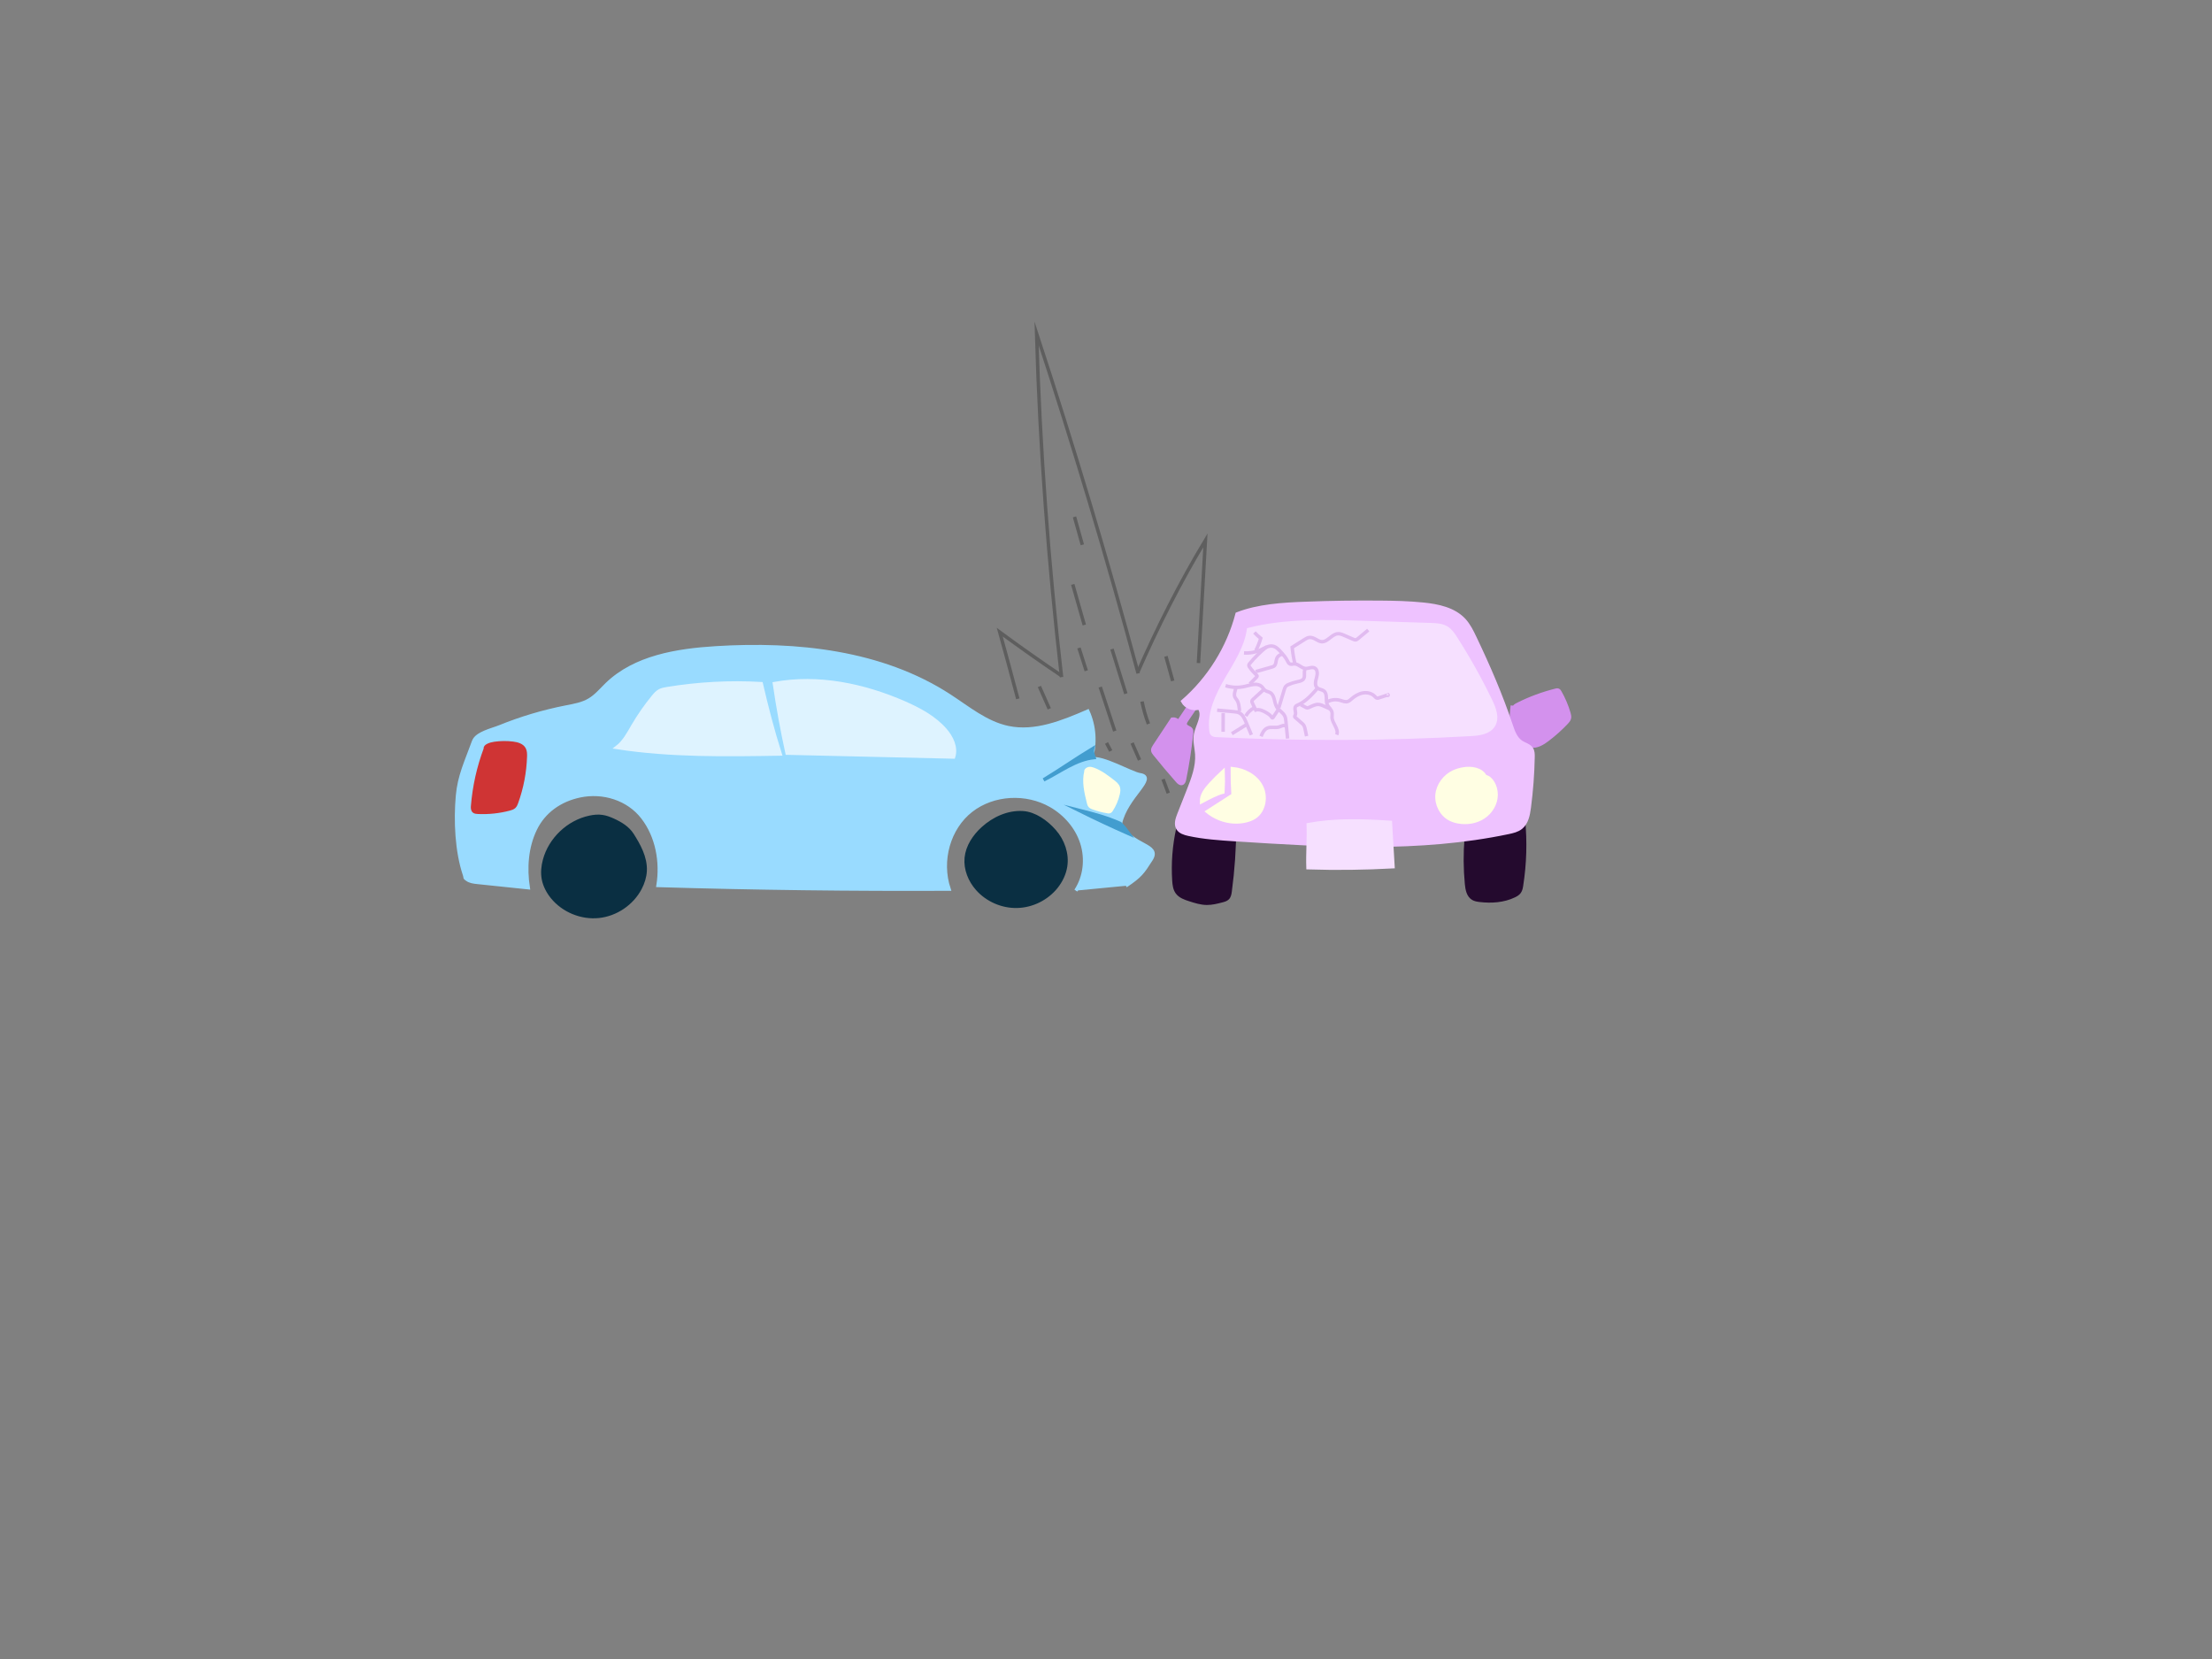 <?xml version="1.0" encoding="utf-8"?>
<!-- Generator: Adobe Adobe Illustrator 24.2.0, SVG Export Plug-In . SVG Version: 6.00 Build 0)  -->
<svg version="1.1" xmlns="http://www.w3.org/2000/svg" xmlns:xlink="http://www.w3.org/1999/xlink" x="0px" y="0px" width="640px"
	 height="480px" viewBox="0 0 640 480" style="enable-background:new 0 0 640 480;" xml:space="preserve">
<rect x="0" y="0" width="640" height="480" fill="#808080" stroke="none"/>
<style type="text/css">
	.st0{fill:#99DBFF;stroke:#99DBFF;stroke-miterlimit:10;}
	.st1{fill:#0A2F42;stroke:#0A2F42;stroke-miterlimit:10;}
	.st2{fill:#DEF3FF;stroke:#DEF3FF;stroke-miterlimit:10;}
	.st3{fill:#CF3434;stroke:#CF3434;stroke-miterlimit:10;}
	.st4{fill:#FFFEE3;stroke:#FFFEE3;stroke-miterlimit:10;}
	.st5{fill:#429DCF;stroke:#429DCF;stroke-miterlimit:10;}
	.st6{fill:#D391ED;stroke:#D391ED;stroke-miterlimit:10;}
	.st7{fill:#240A2E;stroke:#240A2E;stroke-miterlimit:10;}
	.st8{fill:#EEC2FF;stroke:#EEC2FF;stroke-miterlimit:10;}
	.st9{fill:#F6E0FF;stroke:#F6E0FF;stroke-miterlimit:10;}
	.st10{fill:none;stroke:#E1BBF0;stroke-miterlimit:10;}
	.st11{fill:none;stroke:#5E5E5E;stroke-miterlimit:10;}
</style>
<g id="Layer_1">
	<path class="st0" d="M311.28,257.68c2.65-3.98,3.2-9.21,1.75-13.77c-1.45-4.56-4.8-8.42-8.95-10.81
		c-7.09-4.08-16.64-3.62-23.09,1.41c-6.45,5.03-9.19,14.45-6.42,22.73c-28.06,0.13-56.12-0.22-84.17-1.06
		c1.09-6.82-0.23-14.18-4.44-19.65c-4.21-5.47-11.49-7.71-18.24-6.27c-5.64,1.2-10.36,4.47-12.86,9.66s-2.93,11.22-2.04,16.91
		c-4.88-0.51-9.77-1.02-14.65-1.53c-1.06-0.11-2.18-0.24-3.04-0.87c-0.89-0.65-0.35-0.23-0.71-1.28c-2.3-6.81-2.69-15.71-2.05-22.87
		c0.53-5.86,2.44-9.65,4.66-15.76c0.87-2.39,5.25-3.29,7.61-4.25c6.16-2.5,12.57-4.4,19.09-5.68c2.35-0.46,4.77-0.86,6.82-2.09
		c1.94-1.16,3.4-2.95,5.02-4.52c8.15-7.87,20.25-9.83,31.56-10.53c23.34-1.45,47.93,1.12,67.54,13.84
		c5.45,3.54,10.66,7.9,17.01,9.24c7.81,1.64,15.72-1.59,23.05-4.76c1.95,4.3,2.29,9.31,0.93,13.84c3.2-0.84,11.67,4.17,14.16,4.55
		c5.07,0.78-4,6.31-5.66,14.1c3.2,6.87,11.76,5.92,8.87,10.43c-2.43,3.79-3.03,4.73-7.29,7.6"/>
</g>
<g id="Layer_3">
	<path class="st1" d="M296,235.16c-4.28-0.29-8.5,1.65-11.67,4.54c-2.45,2.24-4.42,5.19-4.75,8.49c-0.32,3.26,1.02,6.55,3.19,9
		c2.88,3.25,7.22,5.14,11.56,5.02c4.34-0.11,8.58-2.23,11.28-5.62c1.36-1.71,2.35-3.75,2.69-5.92c0.57-3.64-0.76-7.44-3.2-10.2
		C302.68,237.7,299.32,235.38,296,235.16z"/>
	<path class="st1" d="M182.93,241.54c-1.27-2.01-3.41-3.3-5.57-4.27c-1-0.45-2.04-0.85-3.12-1c-1.21-0.18-2.45-0.05-3.65,0.21
		c-6.16,1.32-11.4,6.29-13.03,12.37c-0.48,1.79-0.67,3.68-0.32,5.5c0.37,1.93,1.33,3.72,2.57,5.25c3.19,3.89,8.39,6.03,13.39,5.52
		c5-0.51,9.66-3.66,12-8.11c0.82-1.57,1.38-3.3,1.46-5.07C186.84,248.02,184.73,244.39,182.93,241.54z"/>
</g>
<g id="Layer_4">
	<path class="st2" d="M275.89,219.02c-16.05-0.37-32.1-0.75-48.16-1.12c-1.46-6.66-2.68-13.36-3.66-20.11
		c12.67-2.32,25.86,0.43,37.66,5.6c4.34,1.91,8.65,4.22,11.76,7.8C275.35,213.33,276.78,216.27,275.89,219.02z"/>
	<path class="st2" d="M225.72,218.15c-15.78,0.26-31.65,0.52-47.25-1.89c2.11-1.61,3.38-4.06,4.72-6.35
		c1.71-2.91,3.65-5.7,5.79-8.31c0.54-0.65,1.1-1.31,1.84-1.72c0.67-0.36,1.43-0.5,2.18-0.62c8.99-1.48,18.14-1.97,27.24-1.45
		C221.82,204.58,223.54,211.31,225.72,218.15z"/>
</g>
<g id="Layer_5">
	<path class="st3" d="M140.46,216.6c-2,5.31-3.25,10.91-3.71,16.56c-0.05,0.55-0.05,1.2,0.38,1.56c0.28,0.23,0.67,0.27,1.04,0.29
		c3.11,0.16,6.24-0.17,9.25-0.97c0.49-0.13,1-0.29,1.36-0.64c0.33-0.32,0.51-0.77,0.67-1.21c1.54-4.27,2.4-8.78,2.54-13.31
		c0.02-0.74,0.02-1.52-0.33-2.17c-0.6-1.11-1.98-1.49-3.23-1.65c-1.79-0.23-3.61-0.21-5.4,0.05
		C141.74,215.29,140.2,215.91,140.46,216.6z"/>
</g>
<g id="Layer_6">
	<path class="st4" d="M314.21,223.18c-0.74,2.97,0,6.09,0.74,9.06c0.08,0.33,0.17,0.68,0.4,0.94c0.24,0.28,0.6,0.42,0.94,0.55
		c1.38,0.5,2.8,0.87,4.24,1.1c0.19,0.03,0.39,0.06,0.57-0.02c0.19-0.08,0.31-0.25,0.42-0.42c0.94-1.44,1.61-3.04,1.99-4.71
		c0.14-0.61,0.23-1.26,0.03-1.85c-0.24-0.72-0.88-1.24-1.48-1.7c-1.75-1.36-3.54-2.74-5.62-3.52c-0.46-0.17-0.95-0.32-1.43-0.21
		S314.09,222.92,314.21,223.18z"/>
</g>
<g id="Layer_2">
	<path class="st5" d="M316.55,219.18c-5.33,0.54-9.79,4.09-14.6,6.46c4.98-3.01,9.2-6.01,14.18-9.02
		C315.87,217.6,316.37,218.57,316.55,219.18z"/>
	<path class="st5" d="M326.62,241.22c-4.86-2.15-9.67-4.4-14.43-6.76c4.3,1.09,7.78,1.98,11.84,3.76
		C324.02,238.19,324.75,238.67,326.62,241.22z"/>
</g>
<g id="Layer_8">
	<path class="st6" d="M437.52,212.89c-0.06-2.39,0.03-4.78,0.28-7.16c0.04-0.43,0.1-0.88,0.35-1.23c0.23-0.32,0.6-0.51,0.95-0.69
		c3.51-1.77,7.21-3.14,11.02-4.09c0.23-0.06,0.47-0.11,0.69-0.03c0.25,0.09,0.41,0.34,0.54,0.58c1.09,1.91,1.95,3.95,2.57,6.06
		c0.14,0.49,0.27,1,0.15,1.49c-0.12,0.49-0.47,0.88-0.81,1.25c-1.69,1.79-3.53,3.44-5.5,4.93c-1.4,1.06-3.05,2.08-4.79,1.83
		c-1.23-0.17-2.28-0.95-3.27-1.7c-0.76-0.58-1.55-1.19-1.99-2.04c-0.42-0.82-0.45-1.78-0.45-2.7c0-1.75,0.1-3.51,0.31-5.25"/>
	<path class="st6" d="M344.06,204.22c-1.03,1.53-2.05,3.06-3.08,4.59c-0.41-0.55-1.13-0.85-1.81-0.75c-1.72,2.6-3.45,5.21-5.17,7.81
		c-0.24,0.37-0.49,0.77-0.47,1.2c0.02,0.43,0.3,0.79,0.57,1.12c2.13,2.66,4.33,5.26,6.59,7.82c0.34,0.38,0.79,0.8,1.28,0.66
		c0.47-0.14,0.65-0.7,0.74-1.18c0.89-4.4,1.57-8.84,2.04-13.3c0.04-0.38,0.07-0.78-0.12-1.11c-0.38-0.63-1.44-0.67-1.68-1.36
		c-0.16-0.45,0.12-0.92,0.38-1.31c1.04-1.54,2.08-3.08,3.12-4.62c-0.81,0-1.62,0-2.43,0C343.89,204.18,343.75,204.57,344.06,204.22z
		"/>
</g>
<g id="Layer_11">
	<path class="st7" d="M340.81,239.76c-1.09,4.91-1.48,9.97-1.16,14.99c0.08,1.21,0.22,2.49,0.95,3.47c0.84,1.13,2.26,1.63,3.6,2.06
		c1.62,0.52,3.26,1.04,4.96,1.06c1.5,0.01,2.96-0.36,4.41-0.74c0.59-0.15,1.2-0.32,1.63-0.75c0.5-0.51,0.62-1.26,0.71-1.96
		c0.82-6.13,1.25-12.3,1.27-18.48"/>
	<path class="st7" d="M424.23,242.53c-0.36,4.39-0.33,8.82,0.09,13.21c0.15,1.58,0.48,3.37,1.84,4.19c0.59,0.36,1.29,0.47,1.97,0.55
		c3.38,0.4,6.93,0.18,10-1.31c0.56-0.27,1.11-0.6,1.47-1.1c0.4-0.55,0.52-1.24,0.62-1.91c0.98-6.27,1.16-12.66,0.55-18.97
		c-0.04-0.37-0.08-0.75-0.27-1.07c-0.59-0.98-2.2-0.83-2.87-1.75"/>
</g>
<g id="Layer_7">
	<path class="st8" d="M357.94,177.64c-2.55,9.75-8.12,18.69-15.74,25.29c0.88,1.63,2.99,2.46,4.75,1.89
		c1.66,2.13-0.54,5.04-1.03,7.69c-0.34,1.87,0.22,3.77,0.35,5.67c0.24,3.64-1.12,7.17-2.46,10.56c-0.9,2.29-1.81,4.58-2.71,6.87
		c-0.52,1.31-1.02,2.84-0.31,4.05c0.61,1.05,1.91,1.44,3.1,1.71c4.42,0.97,8.97,1.26,13.49,1.56c26.39,1.69,53.17,3.36,79.05-2.09
		c1.28-0.27,2.61-0.58,3.63-1.4c1.67-1.34,2.12-3.66,2.4-5.79c0.63-4.84,1-9.71,1.09-14.6c0.02-0.83,0.01-1.71-0.45-2.41
		c-0.64-0.98-1.93-1.25-2.91-1.88c-1.67-1.07-2.38-3.12-3.01-5c-2.9-8.67-6.54-17.07-10.48-25.32c-0.85-1.79-1.74-3.59-3.08-5.05
		c-2.94-3.18-7.54-4.13-11.85-4.57c-4.17-0.42-8.38-0.52-12.57-0.55c-7.06-0.06-14.12,0.04-21.18,0.31
		C371.08,174.82,364.01,175.27,357.94,177.64z"/>
</g>
<g id="Layer_9">
	<path class="st9" d="M361.25,182.15c-0.74,5.23-3.78,9.81-6.44,14.37c-2.66,4.57-5.09,9.68-4.42,14.93
		c0.04,0.3,0.09,0.62,0.28,0.85c0.32,0.4,0.89,0.46,1.4,0.48c24.48,1.18,49.02,1.08,73.49-0.3c2.44-0.14,5.27-0.51,6.55-2.6
		c1.3-2.12,0.28-4.86-0.8-7.1c-3.01-6.25-6.4-12.31-10.14-18.15c-0.69-1.08-1.43-2.19-2.52-2.89c-1.38-0.88-3.11-0.96-4.75-1.01
		c-6.32-0.2-12.64-0.4-18.97-0.6C383.5,179.77,371.9,179.42,361.25,182.15z"/>
	<path class="st9" d="M378.53,238.59c0.14,3.99-0.22,8.47-0.08,12.46c8.19,0.26,16.39,0.16,24.58-0.29
		c-0.25-4.27-0.5-8.54-0.75-12.82C394.13,237.43,386.44,237.15,378.53,238.59z"/>
</g>
<g id="Layer_10">
	<path class="st10" d="M353.89,211.73c0-1.81,0-3.62,0.01-5.43"/>
	<path class="st10" d="M356.4,212.29c1.5-0.94,3.01-1.87,4.51-2.81"/>
	<path class="st10" d="M352.15,205.47c1.6,0.15,3.19,0.29,4.79,0.44c0.56,0.05,1.14,0.11,1.64,0.36c0.96,0.48,1.45,1.55,1.87,2.53
		c0.54,1.27,1.08,2.54,1.61,3.81"/>
	<path class="st10" d="M364.86,213.05c0.38-0.93,0.83-1.94,1.74-2.36c1.07-0.51,2.37-0.01,3.5-0.36c0.35-0.11,0.68-0.3,1.04-0.38
		c0.36-0.08,0.79-0.02,1.01,0.28"/>
	<path class="st10" d="M360.45,207.16c0.57-1.04,1.47-1.89,2.53-2.42"/>
	<path class="st10" d="M365.59,199.56c-0.99,0.9-1.98,1.81-2.97,2.71c-0.16,0.15-0.33,0.31-0.38,0.52
		c-0.06,0.24,0.05,0.49,0.16,0.72c0.3,0.64,0.61,1.28,0.91,1.92c1.08-0.31,2.21,0.25,3.17,0.83c0.54,0.33,1.1,0.69,1.43,1.23
		c0.07,0.11,0.17,0.25,0.29,0.21c0.06-0.02,0.1-0.08,0.14-0.13c0.57-0.85,1.13-1.7,1.7-2.54"/>
	<path class="st10" d="M358.62,205.78c-0.07-1.19-0.17-2.45-0.87-3.42c-0.15-0.21-0.34-0.41-0.45-0.65
		c-0.27-0.57-0.11-1.24,0.06-1.85c0.12-0.42,0.24-0.85,0.36-1.27"/>
	<path class="st10" d="M354.6,198.39c1.81,0.57,3.78,0.63,5.63,0.19c1.63-0.39,3.59-1.1,4.81,0.06c0.36,0.35,0.59,0.83,1,1.12
		c0.44,0.32,1.02,0.37,1.49,0.65c1.35,0.8,1.07,2.85,1.9,4.19c0.62,1,1.84,1.55,2.32,2.62c0.2,0.45,0.25,0.95,0.3,1.45
		c0.16,1.67,0.33,3.34,0.49,5.02"/>
	<path class="st10" d="M361.62,197.88c0.65-0.65,1.3-1.3,1.94-1.96c0.09-0.09,0.18-0.2,0.17-0.32c-0.01-0.1-0.09-0.19-0.17-0.26
		c-0.75-0.71-1.43-1.49-2.03-2.34c-0.11-0.16-0.22-0.33-0.21-0.52c0.01-0.19,0.13-0.35,0.25-0.49c1.47-1.79,3.13-3.42,4.94-4.87"/>
	<path class="st10" d="M363.34,194.31c1.54-0.44,3.08-0.87,4.63-1.31c0.2-0.06,0.41-0.12,0.59-0.23c0.69-0.46,0.55-1.5,0.86-2.27
		c0.3-0.74,1.09-1.25,1.88-1.21"/>
	<path class="st10" d="M370,204.76c0.52-1.72,1.03-3.43,1.55-5.15c0.12-0.4,0.25-0.82,0.54-1.11c0.21-0.22,0.49-0.35,0.77-0.47
		c0.81-0.34,1.64-0.6,2.5-0.78c0.66-0.14,1.41-0.27,1.8-0.83c0.58-0.85-0.07-2.15,0.53-2.98"/>
	<path class="st10" d="M381.17,199.16c-1.67,1.89-3.41,3.84-5.72,4.84c-0.18,0.08-0.36,0.15-0.5,0.28
		c-0.67,0.63,0.19,1.83-0.21,2.66c-0.07,0.15-0.18,0.3-0.13,0.45c0.03,0.09,0.1,0.16,0.17,0.22c0.62,0.54,1.23,1.07,1.85,1.61
		c0.23,0.2,0.47,0.41,0.63,0.67c0.19,0.31,0.27,0.67,0.34,1.02c0.15,0.69,0.29,1.39,0.44,2.08"/>
	<path class="st10" d="M376.38,203.9c0.46,0.25,0.93,0.5,1.39,0.75c0.14,0.07,0.28,0.15,0.43,0.16c0.19,0.02,0.38-0.06,0.56-0.14
		c0.96-0.44,1.96-0.99,3-0.83c0.39,0.06,0.76,0.23,1.13,0.39c0.68,0.3,1.36,0.61,2.04,0.91"/>
	<path class="st10" d="M359.93,188.91c1.7,0.12,3.43-0.2,4.97-0.94c1.08-0.51,2.19-1.24,3.36-1.02c0.95,0.18,1.67,0.94,2.32,1.67
		c0.7,0.78,1.41,1.58,1.88,2.52c0.19,0.38,0.38,0.82,0.77,0.98c0.39,0.15,0.82-0.02,1.24-0.04c1.17-0.03,2.04,1.21,3.2,1.32
		c0.91,0.08,1.87-0.54,2.69-0.13c0.93,0.46,0.85,1.81,0.56,2.8c-0.29,1-0.59,2.24,0.18,2.94c0.54,0.49,1.4,0.47,1.97,0.93
		c1.09,0.88,0.39,2.7,0.96,3.98c0.35,0.78,1.16,1.32,1.35,2.14c0.11,0.49-0.01,1.01,0.01,1.51c0.09,1.78,2.04,3.36,1.37,5.01"/>
	<path class="st10" d="M384.07,203.03c1.09-0.59,2.41-0.75,3.6-0.42c0.76,0.21,1.54,0.6,2.28,0.35c0.41-0.13,0.73-0.44,1.05-0.72
		c0.94-0.82,2.04-1.51,3.27-1.74c1.23-0.23,2.6,0.06,3.47,0.97c0.2,0.21,0.4,0.46,0.68,0.52c0.19,0.04,0.39-0.02,0.57-0.09
		c0.88-0.29,1.77-0.58,2.65-0.87c0.12,0.12-0.18,0.29-0.23,0.14"/>
	<path class="st10" d="M374.68,192.18c-0.38-1.61-0.66-3.25-0.82-4.89c1.2-0.76,2.41-1.51,3.61-2.27c0.39-0.24,0.79-0.49,1.25-0.57
		c0.67-0.11,1.35,0.17,1.94,0.5c0.53,0.3,1.06,0.65,1.67,0.71c1.79,0.17,2.95-2.17,4.74-2.3c0.66-0.05,1.29,0.22,1.9,0.49
		c0.84,0.37,1.69,0.73,2.53,1.1c0.26,0.11,0.55,0.23,0.83,0.17c0.2-0.05,0.37-0.18,0.53-0.32c1.01-0.83,2.01-1.66,3.02-2.5"/>
	<path class="st10" d="M363.35,188.24c0.58-1.14,1.06-2.33,1.42-3.55c-0.65-0.52-1.26-1.09-1.83-1.7"/>
</g>
<g id="Layer_12">
	<path class="st4" d="M429.71,224.69c-1.07-2.16-3.98-2.61-6.35-2.2c-0.97,0.17-1.92,0.44-2.81,0.85c-2.56,1.2-4.49,3.76-4.76,6.58
		s1.23,5.77,3.74,7.07c0.74,0.38,1.55,0.63,2.38,0.78c2.51,0.46,5.22,0.04,7.34-1.38c2.13-1.41,3.6-3.85,3.62-6.41
		C432.91,227.43,431.38,224.87,429.71,224.69z"/>
	<path class="st4" d="M349.34,234.81c2.48-1.59,4.95-3.19,7.43-4.78c-0.17-2.54-0.24-5.09-0.22-7.64c3.37,0.3,6.74,2.04,8.34,5.02
		c1.6,2.98,0.94,7.19-1.89,9.04c-0.79,0.52-1.69,0.84-2.61,1.05C356.64,238.37,352.51,237.38,349.34,234.81z"/>
	<path class="st4" d="M353.82,229.17c0.12-1.99,0.14-3.99,0.07-5.98c-1.28,1.18-2.51,2.41-3.69,3.69c-1.31,1.44-2.63,3.13-2.56,5.08
		C349.75,230.86,351.83,229.69,353.82,229.17z"/>
</g>
<g id="Layer_13">
	<path class="st11" d="M294.48,202.19c-1.7-6.41-3.41-12.81-5.21-19.27c5.87,4.33,11.84,8.53,17.9,12.61"/>
	<path class="st11" d="M307.14,195.91c-3.79-32.99-6.26-66.12-7.23-99.45c10.69,32.51,20.49,65.32,29.39,98.37"/>
	<path class="st11" d="M329.14,194.59c5.75-13.11,12.2-25.92,19.62-38.25c-0.67,11.83-1.34,23.67-2.01,35.5"/>
	<path class="st11" d="M310.38,169.08c1.11,3.92,2.23,7.83,3.34,11.75"/>
	<path class="st11" d="M321.73,187.79c1.34,4.31,2.67,8.61,4.01,12.92"/>
	<path class="st11" d="M300.72,198.61c0.96,2.16,1.92,4.31,2.87,6.47"/>
	<path class="st11" d="M318.33,198.77c1.4,4.25,2.8,8.5,4.2,12.75"/>
	<path class="st11" d="M337.34,189.9c0.65,2.37,1.31,4.73,1.96,7.1"/>
	<path class="st11" d="M330.42,202.97c0.44,2.21,1.06,4.38,1.86,6.48"/>
	<path class="st11" d="M312.18,187.47c0.7,2.2,1.41,4.41,2.11,6.61"/>
	<path class="st11" d="M310.89,149.55c0.75,2.69,1.51,5.38,2.26,8.07"/>
	<path class="st11" d="M320.15,214.96c0.41,0.77,0.81,1.54,1.22,2.32"/>
	<path class="st11" d="M327.55,214.97c0.72,1.64,1.43,3.28,2.15,4.92"/>
	<path class="st11" d="M336.51,225.45c0.5,1.34,1.01,2.69,1.51,4.03"/>
</g>
</svg>
